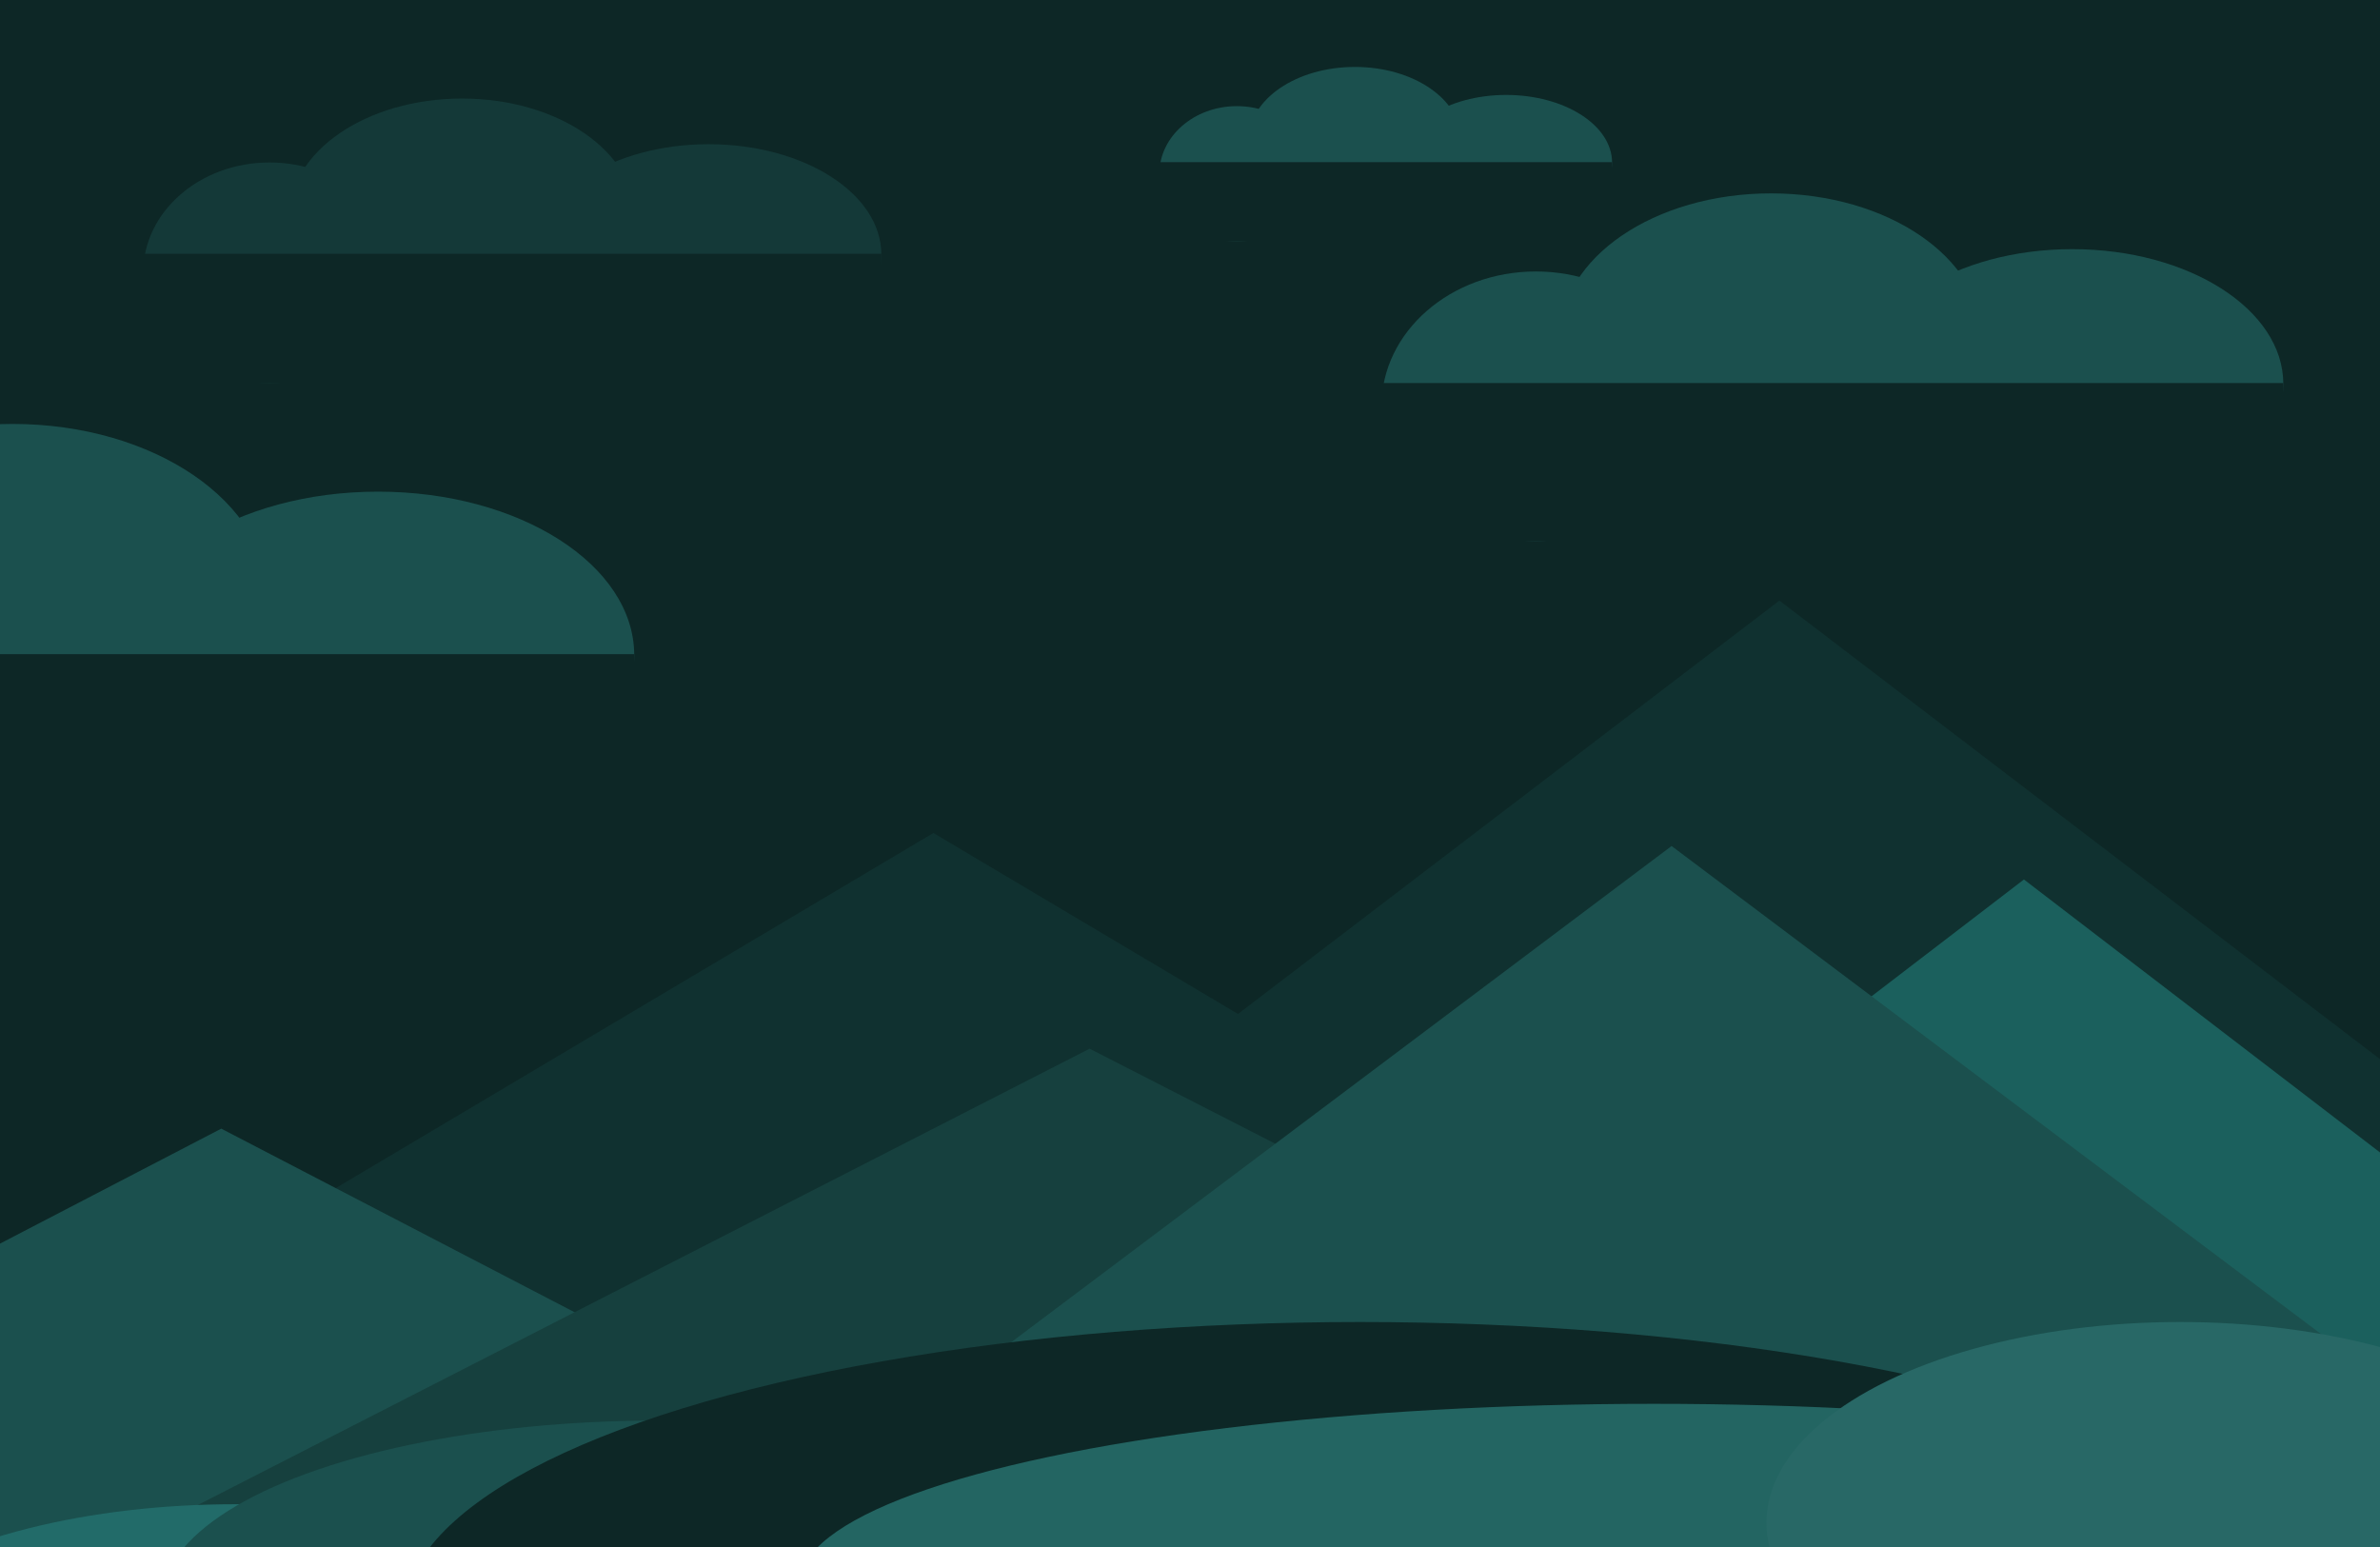 <svg width="1280" height="832" viewBox="0 0 1280 832" fill="none" xmlns="http://www.w3.org/2000/svg">
<rect x="0" y="0" width="1280" height="832" fill="#808080" stroke="none"/>
<g clip-path="url(#clip0_388_54173)">
<rect width="1280" height="832" fill="white"/>
<rect width="1280" height="832" fill="#0D2726"/>
<path d="M957 323L1710.44 898.25H203.558L957 323Z" fill="#103130"/>
<path d="M502 448L1470.22 1023.25H-466.216L502 448Z" fill="#103130"/>
<path d="M119 607L590.984 852.25H-352.984L119 607Z" fill="#1B504E"/>
<path d="M586 564L1172.3 864H-0.299L586 564Z" fill="#16403E"/>
<path d="M1088.5 473L1861.43 1065.5H315.572L1088.5 473Z" fill="#1B605D"/>
<path d="M899 455L1664.57 1030.25H133.434L899 455Z" fill="#1B504E"/>
<ellipse cx="126.5" cy="906" rx="222.5" ry="97" fill="#226B69"/>
<ellipse cx="354" cy="861" rx="267" ry="97" fill="#1B504E"/>
<ellipse cx="731.5" cy="869" rx="514.5" ry="158" fill="#0D2726"/>
<ellipse cx="889.5" cy="852" rx="459.5" ry="97" fill="#236562"/>
<ellipse cx="1172.5" cy="819" rx="222.5" ry="108" fill="#286866"/>
<ellipse cx="144.944" cy="146.724" rx="67.939" ry="59.345" fill="#143938"/>
<ellipse cx="248.49" cy="116.438" rx="92.905" ry="63.438" fill="#143938"/>
<ellipse cx="381.095" cy="136.901" rx="92.905" ry="59.345" fill="#143938"/>
<rect x="68" y="136.492" width="406" height="69.577" fill="#0D2726"/>
<ellipse cx="6.666" cy="322.078" rx="137.778" ry="94.078" fill="#1B504E"/>
<ellipse cx="203.318" cy="352.425" rx="137.778" ry="88.008" fill="#1B504E"/>
<rect x="-261" y="351.818" width="602.096" height="103.182" fill="#0D2726"/>
<ellipse cx="665.19" cy="93.481" rx="41.667" ry="36.396" fill="#1B504E"/>
<ellipse cx="728.695" cy="74.906" rx="56.979" ry="38.906" fill="#1B504E"/>
<ellipse cx="810.021" cy="87.457" rx="56.979" ry="36.396" fill="#1B504E"/>
<rect x="618" y="87.206" width="249" height="42.671" fill="#0D2726"/>
<ellipse cx="826" cy="218.5" rx="83" ry="72.5" fill="#1B504E"/>
<ellipse cx="952.5" cy="181.5" rx="113.5" ry="77.5" fill="#1B504E"/>
<ellipse cx="1114.5" cy="206.5" rx="113.5" ry="72.5" fill="#1B504E"/>
<rect x="732" y="206" width="496" height="85" fill="#0D2726"/>
</g>
<defs>
<clipPath id="clip0_388_54173">
<rect width="1280" height="832" fill="white"/>
</clipPath>
</defs>
</svg>

